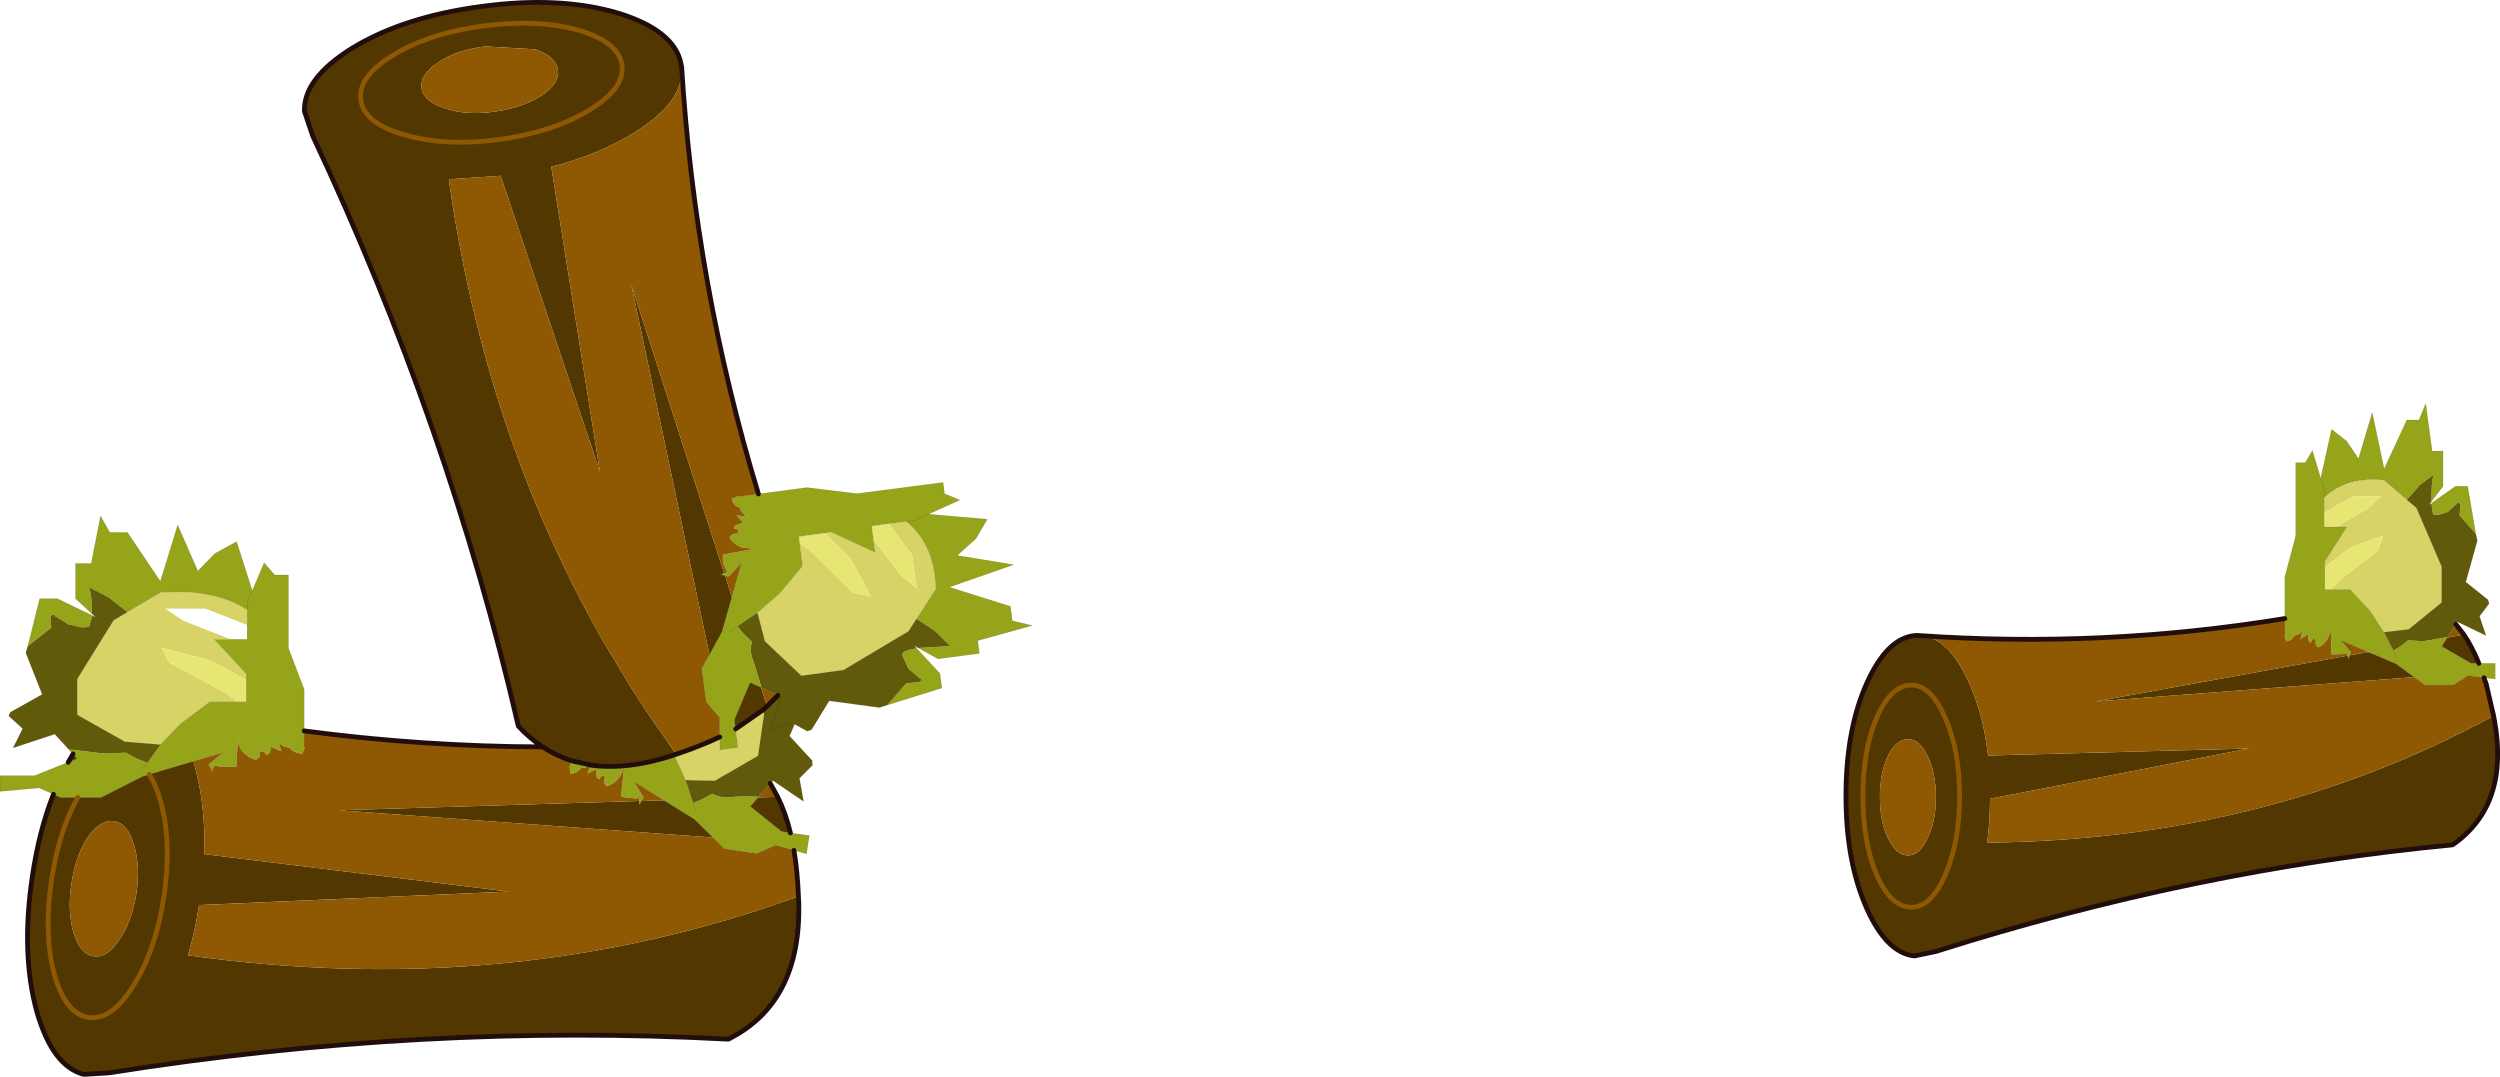 <?xml version="1.0" encoding="UTF-8" standalone="no"?>
<svg xmlns:xlink="http://www.w3.org/1999/xlink" height="168.15px" width="390.45px" xmlns="http://www.w3.org/2000/svg">
  <g transform="matrix(1.0, 0.0, 0.0, 1.0, -31.75, -174.15)">
    <path d="M388.6 270.75 L388.6 264.25 390.3 257.85 390.3 246.4 391.8 246.4 392.9 244.5 394.2 248.85 395.9 241.2 398.25 243.05 400.1 245.8 402.25 238.6 404.1 247.4 407.65 239.75 409.55 239.75 410.6 237.2 411.6 244.6 413.3 244.6 413.3 250.1 411.5 252.45 Q411.45 249.75 411.8 248.3 L409.55 250.0 409.3 250.35 407.65 252.2 404.1 249.15 Q398.35 248.5 394.75 251.85 L394.75 254.2 394.75 256.45 396.55 256.45 398.3 256.45 394.85 261.85 394.85 262.75 394.85 266.2 395.75 266.2 398.8 266.2 402.0 269.65 404.1 272.9 405.55 275.75 405.7 275.65 406.65 275.1 407.85 274.15 410.2 274.3 414.0 273.65 413.95 273.75 413.1 275.1 417.7 277.75 418.9 277.75 421.45 277.75 421.45 280.2 419.0 279.9 417.2 279.65 414.9 281.15 410.5 281.15 409.85 280.65 407.75 279.15 406.0 277.85 402.15 276.2 400.95 275.7 397.35 274.15 398.95 276.0 398.75 276.5 398.5 277.1 398.4 276.55 398.3 276.15 397.85 276.3 395.9 276.35 395.75 272.05 Q395.65 274.35 393.85 275.25 393.25 274.95 393.45 274.1 392.9 273.65 392.7 274.5 392.2 274.5 392.2 273.2 L391.05 273.95 391.4 272.25 Q391.2 273.2 390.1 273.4 389.65 274.25 388.8 274.3 L388.55 273.3 388.6 273.3 388.6 270.75 M412.2 252.25 L415.25 250.1 417.15 250.1 418.25 256.55 418.4 257.5 415.9 254.65 415.9 254.5 416.0 253.2 Q416.0 252.6 415.55 252.6 L415.5 252.8 414.55 253.65 414.05 254.1 412.55 254.6 411.8 254.5 Q411.6 254.05 411.55 253.15 L411.5 252.75 412.2 252.25 M406.1 276.8 L405.55 275.75 406.1 276.8 M394.75 251.85 L394.75 250.65 394.2 248.85 394.75 250.65 394.75 251.85 M150.2 251.3 L157.8 250.3 165.6 251.25 179.05 249.5 179.25 251.25 181.65 252.25 176.75 254.45 185.95 255.25 184.15 258.3 181.25 260.9 190.05 262.35 180.0 265.85 189.55 268.85 189.85 271.1 192.95 271.85 184.45 274.2 184.7 276.2 178.25 277.05 175.2 275.35 180.15 275.05 177.75 272.65 177.35 272.4 174.9 270.8 177.9 266.15 Q177.75 259.25 173.3 255.6 L170.55 255.95 167.9 256.3 168.15 258.4 168.45 260.45 161.55 257.25 160.55 257.4 156.5 257.95 156.65 259.0 157.1 262.55 153.55 266.8 150.05 269.85 146.95 271.95 147.05 272.1 147.1 272.2 147.9 273.15 149.2 274.4 Q148.75 275.8 149.35 277.2 L150.7 281.55 150.6 281.5 148.9 280.75 146.45 286.55 146.65 288.0 147.0 290.9 144.15 291.3 144.15 289.25 144.15 286.25 142.05 283.75 141.35 278.6 142.55 276.4 144.5 272.85 146.05 267.4 147.55 262.1 145.55 264.25 145.0 264.05 144.25 263.9 144.85 263.7 145.15 263.6 145.3 263.55 145.3 263.4 145.1 263.0 Q144.45 261.9 144.7 260.75 L149.7 259.85 147.75 259.7 Q146.45 259.3 145.7 258.15 145.95 257.4 147.0 257.5 147.4 256.8 146.4 256.7 146.25 256.1 147.85 255.85 L146.8 254.65 148.85 254.85 Q147.65 254.7 147.3 253.45 146.2 253.05 146.05 252.05 L147.15 251.6 147.15 251.7 150.2 251.3 M174.9 275.4 L178.55 279.35 178.85 281.6 170.35 284.25 173.3 280.85 173.5 280.85 175.0 280.7 Q175.7 280.7 175.65 280.1 L175.4 280.1 174.25 279.1 173.65 278.6 172.85 276.9 Q172.55 276.4 172.85 276.0 173.35 275.7 174.4 275.5 L174.9 275.4 M155.2 304.25 L158.15 304.65 157.7 307.5 155.75 306.95 152.9 306.15 149.95 307.45 144.85 306.7 143.1 304.95 140.2 302.1 135.45 299.15 130.8 296.25 132.3 298.7 131.95 299.25 131.6 299.85 131.6 299.25 131.55 298.8 131.0 298.85 128.75 298.6 129.25 293.75 Q128.7 296.2 126.55 296.95 125.9 296.5 126.25 295.55 125.75 294.95 125.35 295.85 124.75 295.8 124.95 294.25 L123.5 294.95 124.0 293.65 Q126.5 294.0 129.25 293.75 132.65 293.45 136.45 292.25 L137.05 292.05 138.85 296.0 140.0 299.55 140.2 299.5 141.45 298.95 143.0 298.1 Q144.2 298.8 145.7 298.65 148.0 298.45 150.2 298.6 L150.15 298.7 148.95 300.1 153.8 304.0 155.2 304.25 M40.1 298.2 L37.85 297.2 31.75 297.75 31.75 295.3 37.15 295.3 42.4 293.2 43.8 292.65 43.15 291.9 42.55 291.3 42.5 291.2 43.55 291.3 48.0 291.85 51.4 291.7 53.1 292.65 54.55 293.2 54.75 293.3 56.8 290.45 59.9 287.2 64.5 283.75 68.9 283.75 70.2 283.75 70.2 280.3 70.2 279.4 65.2 274.0 67.75 274.0 70.35 274.0 70.35 271.75 70.35 269.4 Q65.15 266.05 56.8 266.7 L51.65 269.75 49.3 267.9 48.9 267.55 45.65 265.85 Q46.15 267.3 46.1 270.0 L43.55 267.65 43.55 262.15 46.0 262.15 47.45 254.75 48.9 257.3 51.65 257.3 56.8 264.95 59.5 256.15 62.65 263.35 65.3 260.6 68.7 258.75 71.15 266.4 73.0 262.05 74.65 263.95 76.8 263.95 76.8 275.4 79.25 281.8 79.25 288.3 79.25 290.85 79.35 290.85 78.95 291.85 Q77.65 291.8 77.05 290.95 75.5 290.75 75.2 289.8 L75.7 291.5 74.05 290.75 Q74.0 292.05 73.3 292.05 73.0 291.2 72.25 291.65 72.55 292.5 71.65 292.8 69.05 291.9 68.9 289.6 L68.65 293.9 65.9 293.85 65.2 293.7 65.05 294.1 64.95 294.65 64.3 293.55 66.55 291.7 61.95 293.05 55.05 295.1 54.05 295.4 47.55 298.7 43.9 298.7 41.2 298.7 40.1 298.2 M36.1 275.05 L37.95 267.65 40.7 267.65 46.1 270.25 46.1 270.3 46.05 270.7 45.65 272.05 44.6 272.15 42.4 271.65 41.7 271.2 40.3 270.35 40.3 270.15 Q39.55 270.15 39.65 270.75 L39.75 272.05 39.75 272.2 36.1 275.05 M123.85 293.6 Q123.4 294.1 122.5 294.1 121.85 295.0 120.85 294.95 L120.7 293.75 120.8 293.75 120.95 292.95 123.85 293.6 M176.75 254.45 L174.7 255.4 173.3 255.6 174.7 255.4 176.75 254.45 M145.75 272.75 L146.95 271.95 145.75 272.75 M70.35 269.4 L70.35 268.2 71.15 266.4 70.35 268.2 70.35 269.4 M53.95 294.35 L54.75 293.3 53.95 294.35 M140.45 300.9 L140.0 299.55 140.45 300.9" fill="#96a419" fill-rule="evenodd" stroke="none"/>
    <path d="M407.65 252.2 L409.15 253.45 413.1 262.65 413.1 268.25 407.95 272.45 404.1 272.9 402.0 269.65 398.8 266.2 395.75 266.2 397.1 264.8 403.15 260.1 403.95 257.8 398.7 259.75 394.85 262.75 394.85 261.85 398.3 256.45 396.55 256.45 401.6 253.55 403.65 251.65 399.3 251.65 394.75 254.2 394.75 251.85 Q398.35 248.5 404.1 249.15 L407.65 252.2 M156.65 259.0 L158.45 260.3 164.95 266.7 167.75 267.3 164.65 261.45 160.55 257.4 161.55 257.25 168.45 260.45 168.15 258.4 172.35 263.9 174.9 266.0 174.2 260.85 170.55 255.95 173.3 255.6 Q177.75 259.25 177.9 266.15 L174.9 270.8 173.65 272.75 163.5 278.8 156.9 279.7 151.2 274.3 150.05 269.9 150.05 269.85 153.55 266.8 157.1 262.55 156.65 259.0 M137.05 292.05 L137.35 291.95 Q141.1 290.7 144.15 289.25 L144.15 291.3 147.0 290.9 146.65 288.0 150.95 285.0 151.1 285.65 150.15 292.2 143.4 296.1 138.85 296.0 137.05 292.05 M70.35 271.75 L63.8 269.2 57.5 269.2 60.4 271.1 67.75 274.0 65.2 274.0 70.2 279.4 70.2 280.3 64.6 277.3 57.0 275.35 58.2 277.65 66.95 282.35 68.9 283.75 64.5 283.75 59.9 287.2 56.8 290.45 51.25 290.0 43.8 285.8 43.8 280.2 49.5 271.0 Q50.6 270.35 51.65 269.75 L56.8 266.7 Q65.15 266.05 70.35 269.4 L70.35 271.75" fill="#d8d366" fill-rule="evenodd" stroke="none"/>
    <path d="M394.75 254.2 L399.3 251.65 403.65 251.65 401.6 253.55 396.55 256.45 394.75 256.45 394.75 254.2 M394.85 262.75 L398.7 259.75 403.95 257.8 403.15 260.1 397.1 264.8 395.75 266.2 394.85 266.2 394.85 262.75 M156.65 259.0 L156.5 257.95 160.55 257.4 164.65 261.45 167.75 267.3 164.95 266.7 158.45 260.3 156.65 259.0 M168.15 258.4 L167.9 256.3 170.55 255.95 174.2 260.85 174.9 266.0 172.35 263.9 168.15 258.4 M68.9 283.75 L66.95 282.35 58.2 277.65 57.0 275.35 64.6 277.3 70.2 280.3 70.2 283.75 68.9 283.75" fill="#e8e672" fill-rule="evenodd" stroke="none"/>
    <path d="M411.5 252.45 L411.1 253.0 411.5 252.75 411.55 253.15 Q411.6 254.05 411.8 254.5 L412.55 254.6 414.05 254.1 414.55 253.65 415.5 252.8 415.55 252.6 Q416.0 252.6 416.0 253.2 L415.9 254.5 415.9 254.65 418.4 257.5 418.6 258.35 418.65 258.6 416.85 265.05 420.35 267.85 420.5 268.4 419.0 270.4 420.0 273.4 415.55 271.25 414.95 272.15 414.0 273.65 410.2 274.3 407.85 274.15 406.65 275.1 405.7 275.65 405.55 275.75 404.1 272.9 407.95 272.45 413.1 268.25 413.1 262.65 409.15 253.45 407.65 252.2 409.3 250.35 409.55 250.0 411.8 248.3 Q411.45 249.75 411.5 252.45 M175.2 275.35 L174.5 274.95 174.9 275.4 174.4 275.5 Q173.35 275.7 172.85 276.0 172.55 276.4 172.85 276.9 L173.65 278.6 174.25 279.1 175.4 280.1 175.65 280.1 Q175.7 280.7 175.0 280.7 L173.5 280.85 173.3 280.85 170.35 284.25 169.1 284.65 161.25 283.6 158.5 288.1 157.85 288.35 155.85 287.25 155.05 289.1 158.6 292.95 158.65 293.65 156.6 295.7 157.25 299.3 152.45 296.05 152.05 296.5 150.2 298.6 Q148.0 298.45 145.7 298.65 144.2 298.8 143.0 298.1 L141.45 298.95 140.2 299.5 140.0 299.55 138.85 296.0 143.4 296.1 150.15 292.2 151.1 285.65 150.95 285.0 151.55 284.45 153.25 282.75 150.7 281.55 149.35 277.2 Q148.75 275.8 149.2 274.4 L147.9 273.15 147.1 272.2 147.05 272.1 146.95 271.95 150.05 269.85 150.05 269.9 151.2 274.3 156.9 279.7 163.5 278.8 173.65 272.75 174.9 270.8 177.35 272.4 177.75 272.65 180.15 275.05 175.2 275.35 M42.5 291.2 L40.3 288.8 33.8 290.95 35.3 287.95 33.1 285.95 33.35 285.4 38.35 282.6 35.8 276.15 35.85 275.9 36.1 275.05 39.75 272.2 39.75 272.05 39.65 270.75 Q39.55 270.15 40.3 270.15 L40.3 270.35 41.7 271.2 42.4 271.65 44.6 272.15 45.65 272.05 46.05 270.7 46.1 270.3 46.7 270.55 46.1 270.0 Q46.15 267.3 45.65 265.85 L48.9 267.55 49.3 267.9 51.65 269.75 Q50.6 270.35 49.5 271.0 L43.8 280.2 43.8 285.8 51.25 290.0 56.8 290.45 54.75 293.3 54.55 293.2 53.1 292.65 51.4 291.7 48.0 291.85 43.55 291.3 42.5 291.2 M155.85 287.25 L155.3 286.9 151.95 288.55 153.8 283.0 153.25 282.75 153.8 283.0 151.95 288.55 155.3 286.9 155.85 287.25" fill="#605a0a" fill-rule="evenodd" stroke="none"/>
    <path d="M416.55 273.25 Q417.85 275.2 418.9 277.75 L417.7 277.75 413.1 275.1 413.95 273.75 416.55 273.25 M421.2 285.95 L421.35 286.75 Q423.7 299.9 414.8 306.1 374.45 309.95 334.1 322.75 L330.75 323.45 Q326.45 323.0 323.35 316.15 320.05 308.8 320.05 298.45 320.05 288.05 323.35 280.75 326.55 273.7 330.95 273.4 L331.3 273.4 Q335.95 273.4 339.25 280.75 341.5 285.7 342.25 292.15 L383.0 291.05 342.55 298.9 Q342.55 302.5 342.1 305.75 385.55 305.35 421.2 285.95 M398.4 276.55 L398.5 277.1 398.75 276.5 401.6 276.0 402.15 276.2 406.0 277.85 407.75 279.15 408.8 279.9 359.05 283.7 398.4 276.55 M335.55 286.25 Q333.35 281.15 330.25 281.15 327.1 281.15 324.85 286.25 322.7 291.35 322.7 298.5 322.7 305.7 324.85 310.8 327.1 315.85 330.25 315.85 333.35 315.85 335.55 310.8 337.8 305.7 337.8 298.5 337.8 291.35 335.55 286.25 337.8 291.35 337.8 298.5 337.8 305.7 335.55 310.8 333.35 315.85 330.25 315.85 327.1 315.85 324.85 310.8 322.7 305.7 322.7 298.5 322.7 291.35 324.85 286.25 327.1 281.15 330.25 281.15 333.35 281.15 335.55 286.25 M329.75 289.6 Q327.9 289.6 326.6 292.2 325.35 294.9 325.35 298.65 325.35 302.45 326.6 305.05 327.9 307.75 329.75 307.75 331.55 307.75 332.8 305.05 334.1 302.45 334.1 298.65 334.1 294.9 332.8 292.2 331.55 289.6 329.75 289.6 M79.3 191.55 Q79.1 186.45 86.7 181.7 94.8 176.75 107.0 175.15 119.15 173.5 128.3 176.2 137.05 178.9 138.1 184.05 L138.15 184.45 Q138.85 189.9 130.75 194.9 125.25 198.3 117.85 200.2 L125.45 247.85 109.95 201.6 101.85 202.15 Q107.4 241.7 125.75 273.95 L130.2 281.4 130.7 282.15 132.6 285.1 137.35 291.95 137.05 292.05 136.45 292.25 Q132.65 293.45 129.25 293.75 126.5 294.0 124.0 293.65 L123.85 293.6 120.95 292.95 Q118.55 292.15 116.5 290.8 114.45 289.45 112.7 287.55 101.9 240.75 80.6 195.4 L79.3 191.55 M153.2 298.6 Q154.45 301.1 155.2 304.25 L153.8 304.0 148.95 300.1 150.15 298.7 153.2 298.6 M156.45 314.15 L156.5 315.1 Q156.9 330.75 145.5 336.45 97.9 333.9 48.85 341.7 L44.85 341.95 Q39.95 340.7 37.5 332.15 35.0 323.05 36.8 311.05 37.85 303.9 40.1 298.2 L41.2 298.7 43.9 298.7 47.55 298.7 54.05 295.4 55.05 295.1 61.95 293.05 62.15 293.8 Q63.9 300.0 63.65 307.55 L111.2 313.4 62.85 315.5 Q62.2 319.65 61.1 323.35 111.65 330.45 156.45 314.15 M42.4 293.2 L43.15 291.9 43.8 292.65 42.4 293.2 M88.1 189.75 Q88.6 193.4 94.9 195.2 101.25 197.05 109.65 195.95 118.05 194.8 123.7 191.4 129.35 188.0 128.9 184.35 128.4 180.7 122.05 178.85 115.7 177.1 107.3 178.2 98.9 179.3 93.25 182.7 87.6 186.1 88.1 189.75 87.6 186.1 93.25 182.7 98.9 179.3 107.3 178.2 115.7 177.1 122.05 178.85 128.4 180.7 128.9 184.35 129.35 188.0 123.7 191.4 118.05 194.8 109.65 195.95 101.25 197.05 94.9 195.2 88.6 193.4 88.1 189.75 M97.6 187.9 Q97.85 190.0 101.2 191.05 104.45 192.2 108.9 191.6 113.35 191.0 116.3 189.1 119.15 187.2 118.9 185.1 118.6 182.95 115.35 181.85 L107.55 181.4 Q103.1 181.95 100.25 183.85 97.3 185.75 97.6 187.9 M144.85 263.7 L144.25 263.9 145.0 264.05 146.05 267.4 144.5 272.85 142.55 276.4 130.35 218.6 144.85 263.7 M150.95 285.0 L146.65 288.0 146.45 286.55 148.9 280.75 150.6 281.5 151.55 284.45 150.95 285.0 M49.55 302.4 Q47.45 302.1 45.45 304.9 43.55 307.8 42.9 312.2 42.25 316.6 43.25 319.85 44.25 323.2 46.4 323.5 48.5 323.8 50.4 320.9 52.35 318.1 53.05 313.7 53.7 309.3 52.65 306.0 51.65 302.7 49.55 302.4 M43.9 298.7 Q40.95 303.95 39.8 311.55 38.55 319.9 40.2 326.2 41.95 332.5 45.55 333.05 49.2 333.6 52.6 328.05 56.1 322.5 57.35 314.2 58.6 305.85 56.9 299.55 56.15 296.75 55.05 295.1 56.15 296.75 56.9 299.55 58.6 305.85 57.35 314.2 56.1 322.5 52.6 328.05 49.2 333.6 45.55 333.05 41.95 332.5 40.2 326.2 38.55 319.9 39.8 311.55 40.95 303.95 43.9 298.7 M143.1 304.95 L84.65 300.7 131.6 299.25 131.6 299.85 131.95 299.25 135.45 299.15 140.2 302.1 143.1 304.95" fill="#523701" fill-rule="evenodd" stroke="none"/>
    <path d="M414.95 272.15 L415.3 271.65 416.55 273.25 413.95 273.75 414.0 273.65 414.95 272.15 M419.0 279.9 L419.7 280.0 420.05 281.0 421.2 285.95 Q385.55 305.35 342.1 305.75 342.55 302.5 342.55 298.9 L383.0 291.05 342.25 292.15 Q341.5 285.7 339.25 280.75 335.95 273.4 331.3 273.4 360.2 275.4 388.6 270.75 L388.6 273.3 388.55 273.3 388.8 274.3 Q389.65 274.25 390.1 273.4 391.2 273.2 391.4 272.25 L391.05 273.95 392.2 273.2 Q392.2 274.5 392.7 274.5 392.9 273.65 393.45 274.1 393.25 274.95 393.85 275.25 395.65 274.35 395.75 272.05 L395.9 276.35 397.85 276.3 398.3 276.15 398.4 276.55 359.05 283.7 408.8 279.9 409.85 280.65 410.5 281.15 414.9 281.15 417.2 279.65 419.0 279.9 M398.75 276.5 L398.95 276.0 397.35 274.15 400.95 275.7 401.6 276.0 398.75 276.5 M329.75 289.6 Q331.55 289.6 332.8 292.2 334.1 294.9 334.1 298.65 334.1 302.45 332.8 305.05 331.55 307.75 329.75 307.75 327.9 307.75 326.6 305.05 325.35 302.45 325.35 298.65 325.35 294.9 326.6 292.2 327.9 289.6 329.75 289.6 M138.15 184.45 L138.2 184.45 Q140.3 218.65 150.2 251.3 L147.15 251.7 147.15 251.6 146.05 252.05 Q146.2 253.05 147.3 253.45 147.65 254.7 148.85 254.85 L146.8 254.65 147.85 255.85 Q146.25 256.1 146.4 256.7 147.4 256.8 147.0 257.5 145.95 257.4 145.7 258.15 146.45 259.3 147.75 259.7 L149.7 259.85 144.7 260.75 Q144.45 261.9 145.1 263.0 L145.3 263.4 145.3 263.55 145.15 263.6 144.85 263.7 130.35 218.6 142.55 276.4 141.35 278.6 142.05 283.75 144.15 286.25 144.15 289.25 Q141.1 290.7 137.35 291.95 L132.6 285.1 130.7 282.15 130.2 281.4 125.75 273.95 Q107.4 241.7 101.85 202.15 L109.95 201.6 125.45 247.85 117.85 200.2 Q125.25 198.3 130.75 194.9 138.85 189.9 138.15 184.45 M152.05 296.5 L153.2 298.6 150.15 298.7 150.2 298.6 152.05 296.5 M155.75 306.95 Q156.3 310.25 156.45 314.15 111.65 330.45 61.1 323.35 62.2 319.65 62.85 315.5 L111.2 313.4 63.65 307.55 Q63.9 300.0 62.15 293.8 L61.95 293.05 66.55 291.7 64.3 293.55 64.95 294.65 65.05 294.1 65.2 293.7 65.9 293.85 68.65 293.9 68.9 289.6 Q69.05 291.9 71.65 292.8 72.55 292.5 72.25 291.65 73.0 291.2 73.3 292.05 74.0 292.05 74.05 290.75 L75.7 291.5 75.2 289.8 Q75.5 290.75 77.05 290.95 77.65 291.8 78.95 291.85 L79.35 290.85 79.25 290.85 79.25 288.3 Q97.75 290.75 116.5 290.8 118.55 292.15 120.95 292.95 L120.8 293.75 120.7 293.75 120.85 294.95 Q121.85 295.0 122.5 294.1 123.4 294.1 123.85 293.6 L124.0 293.65 123.5 294.95 124.95 294.25 Q124.75 295.8 125.35 295.85 125.75 294.95 126.25 295.55 125.9 296.5 126.55 296.95 128.7 296.2 129.25 293.75 L128.75 298.6 131.0 298.85 131.55 298.8 131.6 299.25 84.65 300.7 143.1 304.95 144.85 306.7 149.95 307.45 152.9 306.15 155.75 306.95 M97.6 187.9 Q97.3 185.75 100.25 183.85 103.1 181.95 107.55 181.4 L115.35 181.85 Q118.6 182.95 118.9 185.1 119.15 187.2 116.3 189.1 113.35 191.0 108.9 191.6 104.45 192.2 101.2 191.05 97.85 190.0 97.6 187.9 M146.05 267.4 L145.0 264.05 145.55 264.25 147.55 262.1 146.05 267.4 M150.7 281.55 L153.25 282.75 151.55 284.45 150.6 281.5 150.7 281.55 M49.55 302.4 Q51.65 302.7 52.65 306.0 53.7 309.3 53.05 313.7 52.35 318.1 50.4 320.9 48.5 323.8 46.4 323.5 44.25 323.2 43.25 319.85 42.25 316.6 42.9 312.2 43.55 307.8 45.45 304.9 47.45 302.1 49.55 302.4 M131.95 299.25 L132.3 298.7 130.8 296.25 135.45 299.15 131.95 299.25" fill="#8e5902" fill-rule="evenodd" stroke="none"/>
    <path d="M334.1 322.75 Q332.75 323.5 331.3 323.5 L330.75 323.45 334.1 322.75 M80.6 195.4 Q79.55 193.95 79.35 192.25 L79.3 191.55 80.6 195.4 M48.85 341.7 L45.5 342.05 44.85 341.95 48.85 341.7" fill="#164936" fill-rule="evenodd" stroke="none"/>
    <path d="M388.6 270.75 L388.6 264.25 390.3 257.85 390.3 246.4 391.8 246.4 392.9 244.5 394.2 248.85 395.9 241.2 398.25 243.05 400.1 245.8 402.25 238.6 404.1 247.4 407.65 239.75 409.55 239.75 410.6 237.2 411.6 244.6 413.3 244.6 413.3 250.1 411.5 252.45 411.1 253.0 412.2 252.25 415.25 250.1 417.15 250.1 418.25 256.55 418.6 258.35 418.65 258.6 416.85 265.05 420.35 267.85 M420.5 268.4 L419.0 270.4 420.0 273.4 415.55 271.25 414.95 272.15 414.0 273.65 413.95 273.75 413.1 275.1 417.7 277.75 418.9 277.75 421.45 277.75 421.45 280.2 419.0 279.9 417.2 279.65 414.9 281.15 410.5 281.15 409.85 280.65 407.75 279.15 406.0 277.85 402.15 276.2 400.95 275.7 397.35 274.15 398.95 276.0 398.75 276.5 398.5 277.1 M388.6 270.75 L388.6 273.3 M404.1 272.9 L407.95 272.45 413.1 268.25 413.1 262.65 409.15 253.45 407.65 252.2 404.1 249.15 Q398.35 248.5 394.75 251.85 L394.75 254.2 394.75 256.45 396.55 256.45 398.3 256.45 394.85 261.85 394.85 262.75 394.85 266.2 395.75 266.2 398.8 266.2 402.0 269.65 404.1 272.9 405.55 275.75 406.1 276.8 M394.2 248.85 L394.75 250.65 394.75 251.85 M150.2 251.3 L157.8 250.3 165.6 251.25 179.05 249.5 179.25 251.25 181.65 252.25 176.75 254.45 185.95 255.25 184.15 258.3 181.25 260.9 190.05 262.35 180.0 265.85 189.55 268.85 189.85 271.1 192.95 271.85 184.45 274.2 184.7 276.2 178.25 277.05 175.2 275.35 174.5 274.95 174.9 275.4 178.55 279.35 178.85 281.6 170.35 284.25 169.1 284.65 161.25 283.6 158.5 288.1 M157.85 288.35 L155.85 287.25 155.05 289.1 158.6 292.95 M158.65 293.65 L156.6 295.7 157.25 299.3 152.45 296.05 152.05 296.5 150.2 298.6 150.15 298.7 148.95 300.1 153.8 304.0 155.2 304.25 158.15 304.65 157.7 307.5 155.75 306.95 152.9 306.15 149.95 307.45 144.85 306.7 143.1 304.95 140.2 302.1 135.45 299.15 130.8 296.25 132.3 298.7 131.95 299.25 131.6 299.85 M40.1 298.2 L37.85 297.2 31.75 297.75 31.75 295.3 37.15 295.3 42.4 293.2 43.8 292.65 43.15 291.9 42.55 291.3 42.5 291.2 40.3 288.8 33.8 290.95 35.3 287.95 33.1 285.95 M33.35 285.4 L38.35 282.6 35.8 276.15 35.85 275.9 36.1 275.05 37.95 267.65 40.7 267.65 46.1 270.25 46.7 270.55 46.1 270.0 43.55 267.65 43.55 262.15 46.0 262.15 47.45 254.75 48.9 257.3 51.65 257.3 56.8 264.95 59.5 256.15 62.65 263.35 65.3 260.6 68.7 258.75 71.15 266.4 73.0 262.05 74.65 263.95 76.8 263.95 76.8 275.4 79.25 281.8 79.25 288.3 79.25 290.85 M120.7 293.75 L120.8 293.75 120.95 292.95 M160.55 257.4 L156.5 257.95 156.65 259.0 157.1 262.55 153.55 266.8 150.05 269.85 146.95 271.95 145.75 272.75 M160.55 257.4 L161.55 257.25 168.45 260.45 168.15 258.4 167.9 256.3 170.55 255.95 173.3 255.6 174.7 255.4 176.75 254.45 M147.15 251.6 L147.15 251.7 150.2 251.3 M142.55 276.4 L144.5 272.85 146.05 267.4 147.55 262.1 145.55 264.25 145.0 264.05 144.25 263.9 M150.7 281.55 L153.25 282.75 153.8 283.0 151.95 288.55 155.3 286.9 155.85 287.25 M150.05 269.85 L150.05 269.9 151.2 274.3 156.9 279.7 163.5 278.8 173.65 272.75 174.9 270.8 177.9 266.15 Q177.75 259.25 173.3 255.6 M144.15 289.25 L144.15 286.25 142.05 283.75 141.35 278.6 142.55 276.4 M137.05 292.05 L138.85 296.0 143.4 296.1 150.15 292.2 151.1 285.65 150.95 285.0 M146.65 288.0 L147.0 290.9 144.15 291.3 144.15 289.25 M150.7 281.55 L150.6 281.5 148.9 280.75 146.45 286.55 146.65 288.0 M67.75 274.0 L70.35 274.0 70.35 271.75 70.35 269.4 Q65.15 266.05 56.8 266.7 L51.65 269.75 Q50.6 270.35 49.5 271.0 L43.8 280.2 43.8 285.8 51.25 290.0 56.8 290.45 59.9 287.2 64.5 283.75 68.9 283.75 70.2 283.75 70.2 280.3 70.2 279.4 65.2 274.0 67.75 274.0 M71.15 266.4 L70.35 268.2 70.35 269.4 M54.75 293.3 L56.8 290.45 M40.1 298.2 L41.2 298.7 43.9 298.7 47.55 298.7 54.05 295.4 55.05 295.1 61.95 293.05 66.55 291.7 64.3 293.55 64.95 294.65 M54.75 293.3 L53.95 294.35 M140.0 299.55 L140.45 300.9 M138.85 296.0 L140.0 299.55" fill="none" stroke="#000000" stroke-linecap="round" stroke-linejoin="round" stroke-opacity="0.302" stroke-width="0.05"/>
    <path d="M415.3 271.65 L416.55 273.25 Q417.85 275.2 418.9 277.75 M419.7 280.0 L420.05 281.0 421.2 285.95 421.35 286.75 Q423.7 299.9 414.8 306.1 374.45 309.95 334.1 322.75 L330.75 323.45 Q326.45 323.0 323.35 316.15 320.05 308.8 320.05 298.45 320.05 288.05 323.35 280.75 326.55 273.7 330.95 273.4 L331.3 273.4 Q360.2 275.4 388.6 270.75 M79.3 191.55 Q79.1 186.45 86.7 181.7 94.8 176.75 107.0 175.15 119.15 173.5 128.3 176.2 137.05 178.9 138.1 184.05 L138.15 184.45 138.2 184.45 Q140.3 218.65 150.2 251.3 M152.05 296.5 L153.2 298.6 Q154.45 301.1 155.2 304.25 M155.75 306.95 Q156.3 310.25 156.45 314.15 L156.5 315.1 Q156.9 330.75 145.5 336.45 97.9 333.9 48.85 341.7 L44.85 341.95 Q39.95 340.7 37.5 332.15 35.0 323.05 36.8 311.05 37.85 303.9 40.1 298.2 M42.4 293.2 L43.15 291.9 M79.25 288.3 Q97.75 290.75 116.5 290.8 114.45 289.45 112.7 287.55 101.9 240.75 80.6 195.4 L79.3 191.55 M120.95 292.95 Q118.55 292.15 116.5 290.8 M124.0 293.65 L123.85 293.6 120.95 292.95 M129.25 293.75 Q132.65 293.45 136.45 292.25 L137.05 292.05 137.35 291.95 Q141.1 290.7 144.15 289.25 M124.0 293.65 Q126.5 294.0 129.25 293.75 M150.95 285.0 L146.65 288.0 M151.55 284.45 L153.25 282.75 M151.55 284.45 L150.95 285.0" fill="none" stroke="#220d0d" stroke-linecap="round" stroke-linejoin="round" stroke-width="0.75"/>
    <path d="M335.55 286.25 Q337.8 291.35 337.8 298.5 337.8 305.7 335.55 310.8 333.35 315.85 330.25 315.85 327.1 315.85 324.85 310.8 322.7 305.7 322.7 298.5 322.7 291.35 324.85 286.25 327.1 281.15 330.25 281.15 333.35 281.15 335.55 286.25 M88.1 189.75 Q87.6 186.1 93.25 182.7 98.9 179.3 107.3 178.2 115.7 177.1 122.05 178.85 128.4 180.7 128.9 184.35 129.35 188.0 123.7 191.4 118.05 194.8 109.65 195.95 101.25 197.05 94.9 195.2 88.6 193.4 88.1 189.75 M55.05 295.1 Q56.15 296.75 56.9 299.55 58.6 305.85 57.35 314.2 56.1 322.5 52.6 328.05 49.2 333.6 45.55 333.05 41.95 332.5 40.2 326.2 38.55 319.9 39.8 311.55 40.95 303.95 43.9 298.7" fill="none" stroke="#8e5902" stroke-linecap="round" stroke-linejoin="round" stroke-width="0.75"/>
  </g>
</svg>
